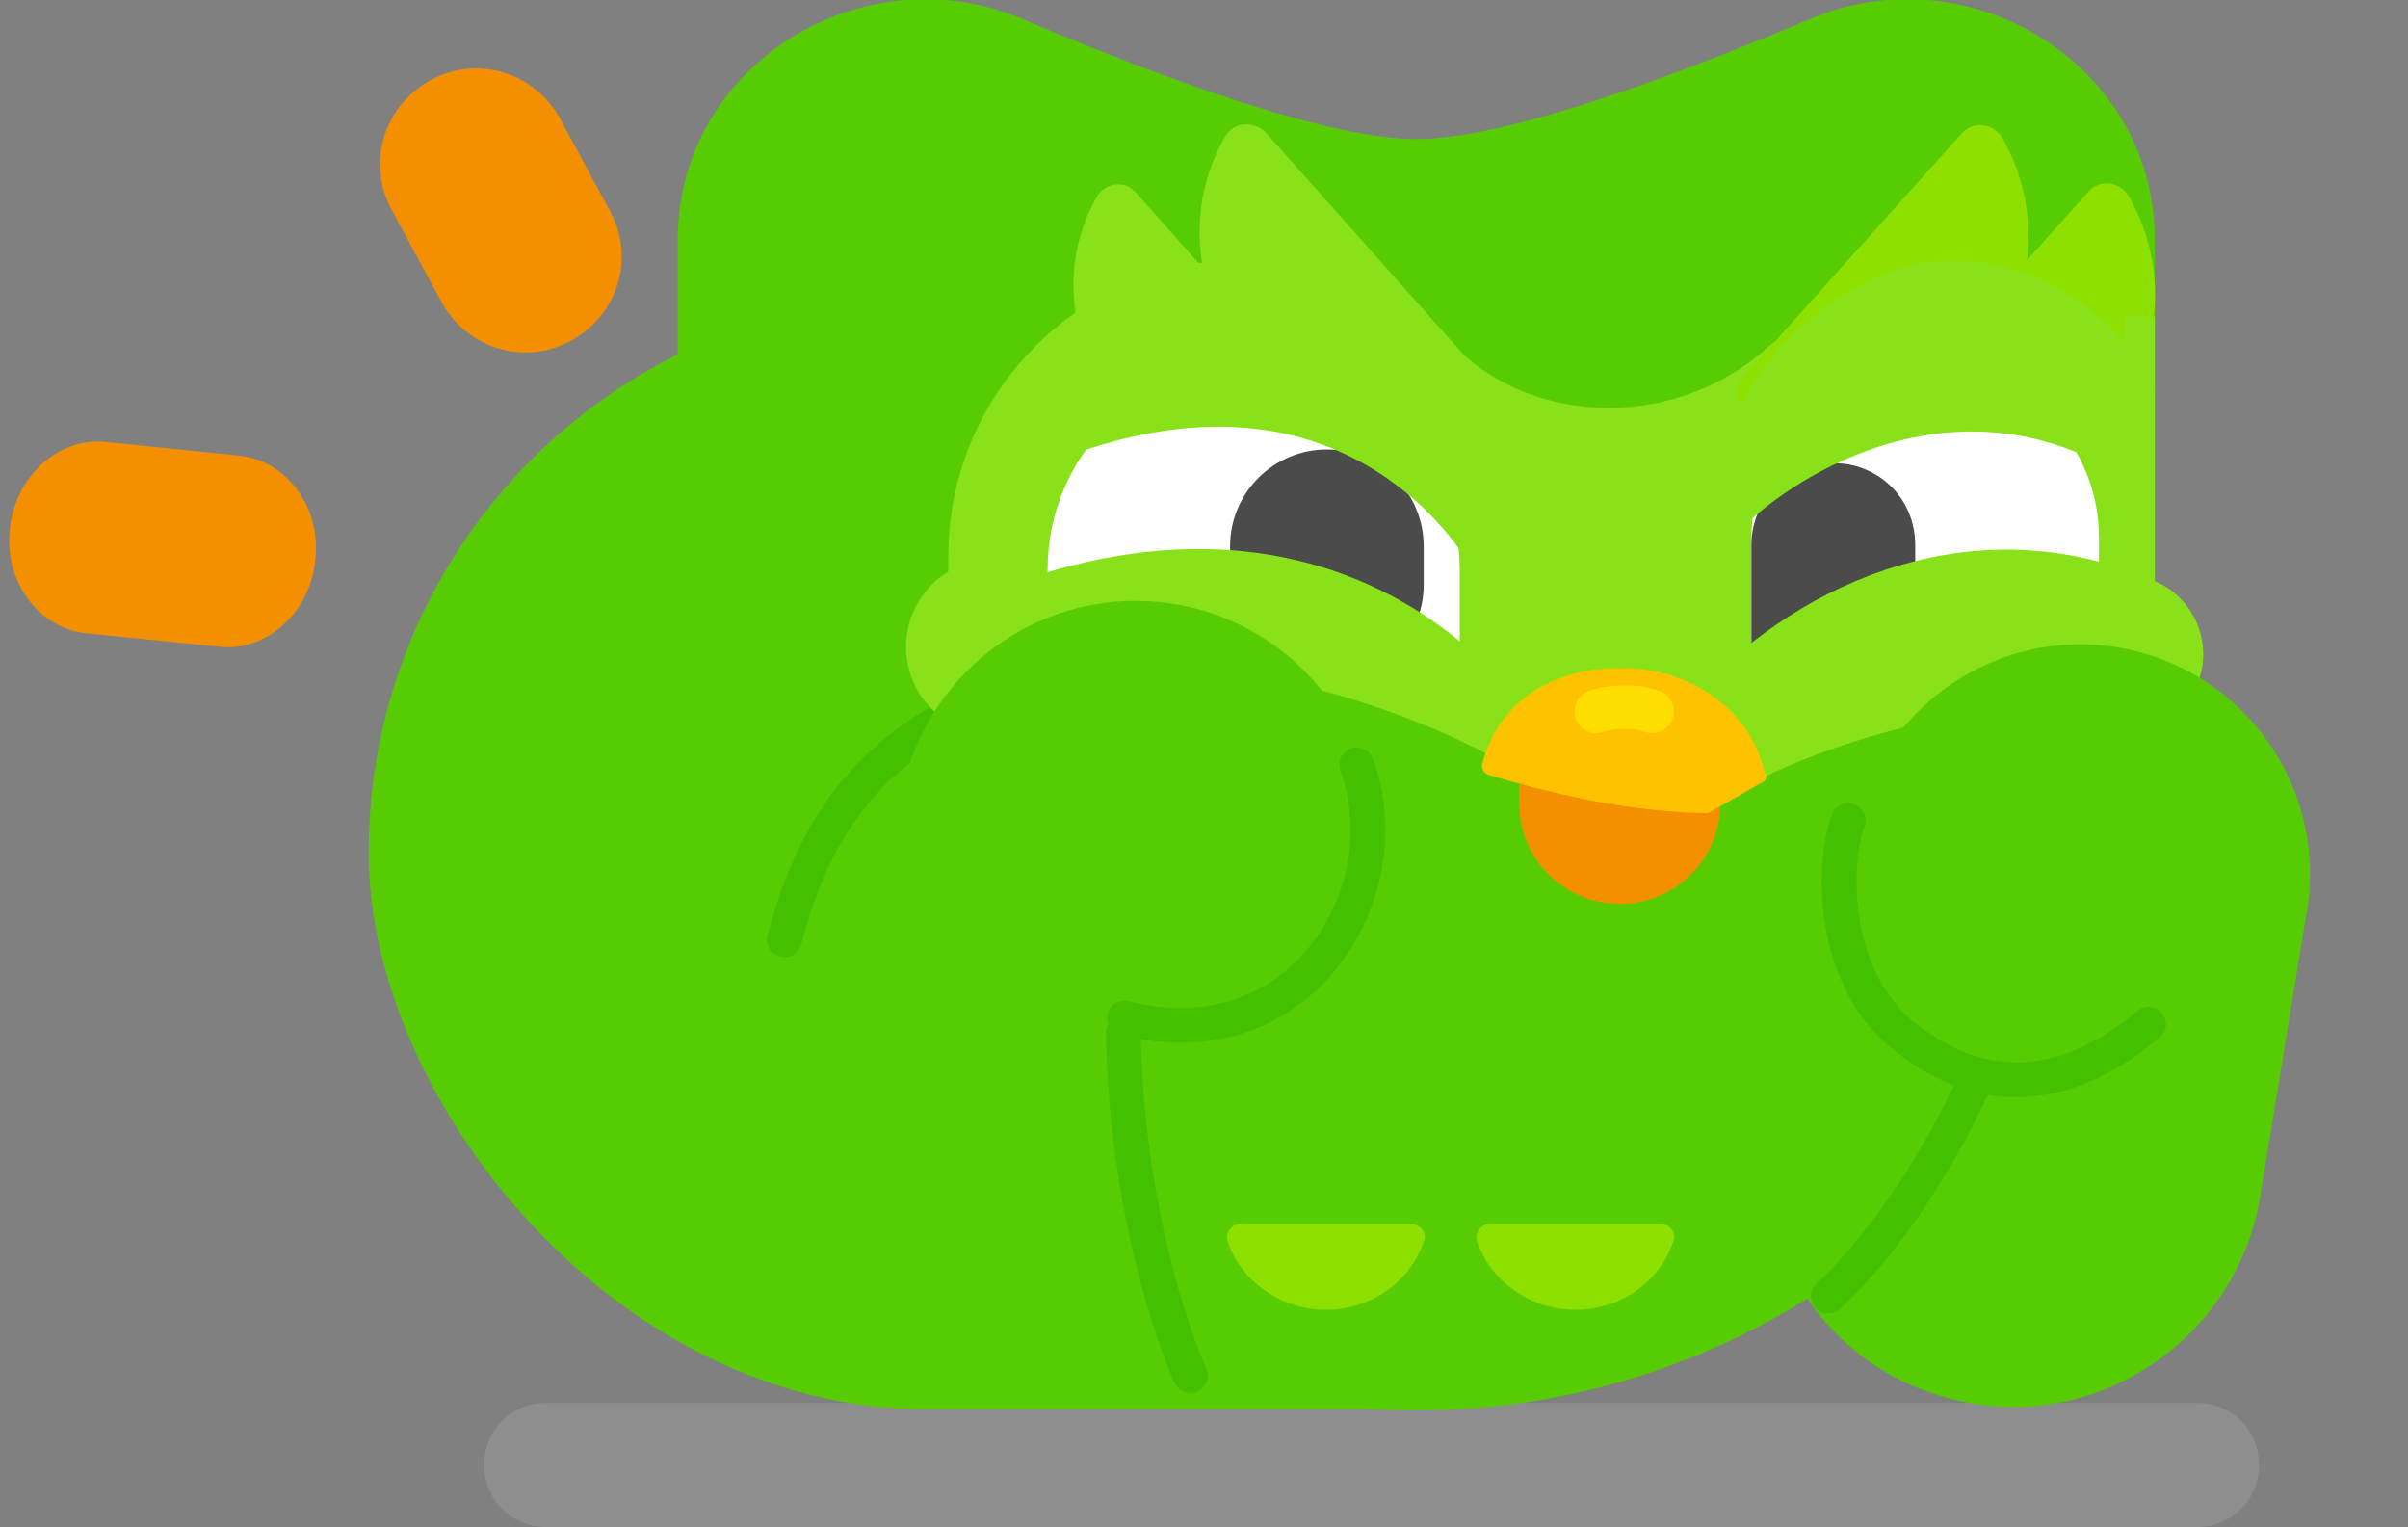 <?xml version="1.0" encoding="UTF-8"?>
<svg xmlns="http://www.w3.org/2000/svg" version="1.1" viewBox="0 0 194 123">
  <rect x="0" y="0" width="194" height="123" fill="#808080" stroke="none"/>
  <defs>
    <style>
      .cls-1 {
        stroke-width: 2.8px;
      }

      .cls-1, .cls-2, .cls-3, .cls-4, .cls-5, .cls-6 {
        fill: none;
      }

      .cls-1, .cls-3, .cls-6 {
        stroke-linecap: round;
      }

      .cls-1, .cls-5 {
        stroke: #43c000;
      }

      .cls-1, .cls-6 {
        stroke-linejoin: round;
      }

      .cls-7, .cls-8 {
        fill-rule: evenodd;
      }

      .cls-7, .cls-9 {
        fill: #89e219;
      }

      .cls-10 {
        fill: #8ee000;
      }

      .cls-11 {
        fill: #fff;
      }

      .cls-2 {
        stroke-width: 10.7px;
      }

      .cls-2, .cls-3, .cls-4 {
        stroke: #89e219;
      }

      .cls-12 {
        fill: #58cc02;
      }

      .cls-13 {
        fill: #afafaf;
        isolation: isolate;
        opacity: .3;
      }

      .cls-8, .cls-14 {
        fill: #f49000;
      }

      .cls-3 {
        stroke-width: 12.8px;
      }

      .cls-4 {
        stroke-width: 8px;
      }

      .cls-5 {
        stroke-width: 14.2px;
      }

      .cls-6 {
        stroke: #ffde00;
        stroke-width: 3.5px;
      }

      .cls-15 {
        fill: #4b4b4b;
      }

      .cls-16 {
        fill: #ffc200;
      }
    </style>
  </defs>
  <!-- Generator: Adobe Illustrator 28.7.2, SVG Export Plug-In . SVG Version: 1.2.0 Build 154)  -->
  <g>
    <g id="Layer_1">
      <g>
        <path class="cls-13" d="M44,113h133c2.8,0,5,2.2,5,5h0c0,2.8-2.2,5-5,5H44c-2.8,0-5-2.2-5-5h0c0-2.8,2.2-5,5-5Z"/>
        <path class="cls-5" d="M141.6,69.9c4.3-5.8,16.3-17,30.1-15"/>
        <path class="cls-8" d="M34.8,6.4c3.8-2,8.4-.5,10.4,3.3l4,7.4c2,3.8.5,8.4-3.3,10.4-3.8,2-8.4.5-10.4-3.3l-4-7.4c-2-3.8-.5-8.4,3.3-10.4Z"/>
        <path class="cls-8" d="M.8,42.6c.4-4.2,3.9-7.4,7.7-7l10.8,1.1c3.8.4,6.6,4.2,6.1,8.4-.4,4.2-3.9,7.4-7.7,7l-10.8-1.1c-3.8-.4-6.6-4.2-6.1-8.4Z"/>
        <rect class="cls-12" x="29.7" y="23.9" width="129.7" height="89.6" rx="44.8" ry="44.8"/>
        <path class="cls-12" d="M54.6,19.3c0-14,14.8-23.2,27.7-17.8,12,5.1,24.9,9.7,31.8,9.7s19.7-4.6,31.8-9.7c12.9-5.4,27.7,3.8,27.7,17.8v34.8c0,32.9-26.6,59.5-59.5,59.5s-59.5-26.6-59.5-59.5V19.3Z"/>
        <path class="cls-7" d="M117.2,27.9c6.5,6.6,18.1,6.6,25.3,0,7.3-6.6-1.1,38.7-1.1,38.6s-3.9,0-11.7,0c-2.1,0-5.8,0-11.3,0-5.2-30.1-5.7-43-1.3-38.6Z"/>
        <path class="cls-10" d="M158,10.8l-17.6,19.6c-.9,1.1-.6,2.7.7,3.3,6.2,2.8,13.6,1.2,18.2-4,4.7-5.2,5.4-12.7,2-18.6-.7-1.2-2.4-1.4-3.3-.3Z"/>
        <path class="cls-10" d="M168.2,15.5l-17.6,19.6c-.9,1.1-.6,2.7.7,3.3,6.2,2.8,13.6,1.2,18.2-4,4.7-5.2,5.4-12.7,2-18.6-.7-1.2-2.4-1.4-3.3-.3Z"/>
        <path class="cls-9" d="M102,10.7l17.1,19.2c.9,1,.6,2.6-.7,3.2-6.1,2.6-13.3,1.1-17.8-4-4.5-5.1-5.2-12.4-1.9-18.1.7-1.2,2.3-1.3,3.3-.3Z"/>
        <path class="cls-9" d="M91.5,15.5l16.1,18.1c.9,1,.5,2.5-.7,3-5.7,2.5-12.5,1-16.7-3.8-4.2-4.8-4.9-11.7-1.8-17,.7-1.1,2.2-1.3,3.1-.3Z"/>
        <path class="cls-9" d="M76.4,44.8c0-13.2,10.7-23.9,23.9-23.9s23.9,10.7,23.9,23.9v11.8c0,13.2-10.7,23.9-23.9,23.9s-23.9-10.7-23.9-23.9v-11.8Z"/>
        <path class="cls-11" d="M101,29.3h0c9.2,0,16.6,7.4,16.6,16.6v9.3c0,9.2-7.4,16.6-16.6,16.6h0c-9.2,0-16.6-7.4-16.6-16.6v-9.3c0-9.2,7.4-16.6,16.6-16.6Z"/>
        <path class="cls-7" d="M173.6,31.5c-2.9-6.2-9.3-10.5-16.6-10.5s-18.3,8.2-18.3,18.3v22.8c0,10.1,8.2,18.3,18.3,18.3s13.7-4.3,16.6-10.5V31.5Z"/>
        <path class="cls-1" d="M75.7,58.1c-5.3,3.2-10,7.8-12.5,17.6"/>
        <path class="cls-11" d="M155.1,29.3h0c7.7,0,14,6.3,14,14v14.5c0,7.7-6.3,14-14,14h0c-7.7,0-14-6.3-14-14v-14.5c0-7.7,6.3-14,14-14Z"/>
        <path class="cls-15" d="M106.9,36.2h0c4.3,0,7.8,3.5,7.8,7.8v3.1c0,4.3-3.5,7.8-7.8,7.8h0c-4.3,0-7.8-3.5-7.8-7.8v-3.1c0-4.3,3.5-7.8,7.8-7.8Z"/>
        <path class="cls-15" d="M141.1,43.9c0-3.6,2.9-6.6,6.6-6.6s6.6,2.9,6.6,6.6v10.9c0,3.6-2.9,6.6-6.6,6.6s-6.6-2.9-6.6-6.6v-10.9Z"/>
        <path class="cls-2" d="M119.9,62.1c-3.4-5.3-15-18.1-37.2-9.8"/>
        <circle class="cls-9" cx="80.1" cy="52.1" r="7.1"/>
        <path class="cls-3" d="M141.1,60.6c4.9-5.8,16.8-13.7,30-7.9"/>
        <path class="cls-12" d="M173.3,56.7c-17.5-1.2-33.1,5.9-36.3,9.1v10.7c6.3,3.4,21.3,10.7,21.6,10,.3-.7,10.7-8.3,14.7-12v-17.8Z"/>
        <path class="cls-12" d="M87.6,53.6c17.5-1.2,34.1,7.3,37.3,10.5l-1,10.7c-6.3,3.4-21.3,10.7-21.6,10-.3-.7-10.7-8.3-14.7-12v-19.2Z"/>
        <path class="cls-14" d="M130.5,53.8h0c4.5,0,8.1,3.6,8.1,8.1v2.8c0,4.5-3.6,8.1-8.1,8.1h0c-4.5,0-8.1-3.6-8.1-8.1v-2.8c0-4.5,3.6-8.1,8.1-8.1Z"/>
        <path class="cls-16" d="M142.3,62.3c0,.3,0,.6-.3.7l-4.4,2.5s-4.2,0-9.3-1c-4-.8-7.1-1.7-8.4-2.1-.3-.1-.5-.4-.5-.8,1.3-5.1,5.6-7.8,11.2-7.8s10.4,3.3,11.6,8.5Z"/>
        <path class="cls-6" d="M128.6,57.3c.8-.3,2.9-.6,4.5,0"/>
        <rect class="cls-9" x="171.2" y="25.5" width="2.4" height="5.9"/>
        <path class="cls-12" d="M168.1,53.6l1.8.2c10.2,1.4,17.3,10.9,15.7,21.1l-3.5,21.4c-1.9,11.7-13.4,19.3-24.8,16.4-14.1-3.5-19.8-20.3-10.8-31.7l21.6-27.4Z"/>
        <path class="cls-12" d="M95.4,56.7h-1c-14.7,0-26.6,11.9-26.6,26.6v19.7c0,5.7,4.6,10.4,10.4,10.4h10.7c16.3,0,26.8-17.2,19.4-31.7l-12.8-25Z"/>
        <circle class="cls-12" cx="167.6" cy="70.4" r="18.5"/>
        <path class="cls-1" d="M147.3,104.4c3.2-2.9,8.1-9.1,11.8-17.3"/>
        <circle class="cls-12" cx="91.5" cy="67.6" r="19.2"/>
        <path class="cls-1" d="M173.1,82.5c-9,7.5-16,4-19.9.8-5.7-4.7-5.6-13.8-4.3-17.2"/>
        <path class="cls-1" d="M109.3,61.6c3.8,10.5-4.7,24-18.7,20.4"/>
        <path class="cls-1" d="M95.9,110.8c-2.3-5.3-5.2-15.6-5.4-27.6"/>
        <path class="cls-10" d="M100,98.6h13.7c.7,0,1.3.7,1,1.4-1.1,3.3-4.3,5.5-7.9,5.5-3.6,0-6.8-2.3-7.9-5.5-.2-.7.3-1.4,1-1.4Z"/>
        <path class="cls-10" d="M120.1,98.6h13.7c.7,0,1.3.7,1,1.4-1.1,3.3-4.3,5.5-7.9,5.5-3.6,0-6.8-2.3-7.9-5.5-.2-.7.3-1.4,1-1.4Z"/>
        <path class="cls-4" d="M136.8,40.4c5.5-5.8,18.9-13.7,33.1-7.2"/>
        <path class="cls-4" d="M121.5,42.9c-3.4-5.3-15-18.1-37.2-9.8"/>
      </g>
    </g>
  </g>
</svg>